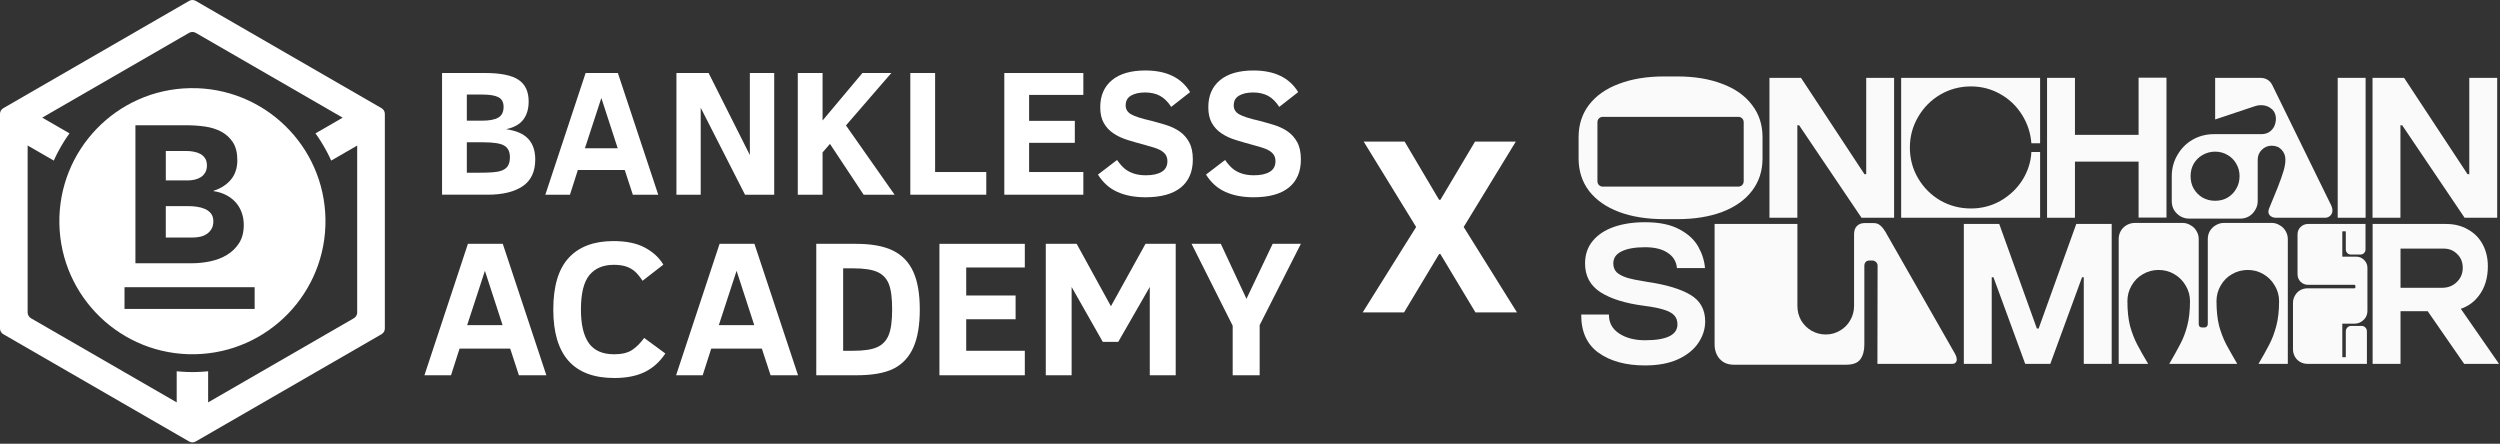 <svg width="1155" height="205" viewBox="0 0 1155 205" fill="none" xmlns="http://www.w3.org/2000/svg">
<rect x="0" y="0" width="1155" height="205" fill="#333333" stroke="none"/>
<g clip-path="url(#clip0_5698_5298)">
<path d="M1096.15 103.472H1130.06C1133.87 103.472 1137.23 104.306 1140.13 105.976C1143.08 107.592 1145.36 109.881 1146.97 112.843C1148.58 115.805 1149.39 119.198 1149.39 123.022C1149.39 128.354 1148.05 132.824 1145.36 136.433C1142.73 140.041 1139.13 142.33 1134.57 143.3L1134.81 139.664L1154.55 168.102H1138.44L1121.6 143.785H1109.04V168.102H1096.15V103.472ZM1128.29 132.959C1130.97 132.959 1133.23 132.07 1135.06 130.293C1136.88 128.516 1137.79 126.334 1137.79 123.749C1137.79 121.11 1136.93 118.983 1135.21 117.367C1133.55 115.697 1131.51 114.863 1129.1 114.863H1109.04V132.959H1128.29Z" fill="#FAFAFA"/>
<path d="M1066.05 168.102C1064.86 168.102 1063.74 167.805 1062.66 167.213C1061.64 166.621 1060.84 165.813 1060.25 164.789C1059.66 163.712 1059.36 162.581 1059.36 161.396V139.907C1059.36 138.722 1059.66 137.618 1060.25 136.594C1060.84 135.517 1061.64 134.683 1062.66 134.09C1063.74 133.498 1064.86 133.201 1066.05 133.201H1087.71C1087.87 133.201 1087.98 133.174 1088.04 133.12C1088.14 133.013 1088.19 132.878 1088.19 132.717V131.989C1088.19 131.882 1088.14 131.801 1088.04 131.747C1087.98 131.639 1087.87 131.586 1087.71 131.586H1066.37C1064.97 131.586 1063.79 131.101 1062.82 130.132C1061.91 129.162 1061.46 128.004 1061.46 126.657V108.319C1061.46 106.972 1061.91 105.841 1062.82 104.926C1063.79 103.956 1064.97 103.472 1066.37 103.472H1092.87V115.266C1092.87 115.913 1092.62 116.478 1092.14 116.963C1091.66 117.394 1091.1 117.609 1090.45 117.609H1086.18C1085.54 117.609 1084.97 117.394 1084.49 116.963C1084.01 116.478 1083.76 115.913 1083.76 115.266V106.865H1082.15V118.579H1088.6C1089.99 118.579 1091.2 119.09 1092.22 120.114C1093.24 121.137 1093.75 122.322 1093.75 123.668V143.623C1093.75 144.7 1093.49 145.696 1092.95 146.612C1092.41 147.474 1091.68 148.174 1090.77 148.713C1089.91 149.251 1088.95 149.521 1087.87 149.521H1082.15V165.031H1083.76V153.075C1083.76 152.375 1084.01 151.783 1084.49 151.298C1084.97 150.813 1085.54 150.571 1086.18 150.571H1091.1C1091.74 150.571 1092.3 150.813 1092.79 151.298C1093.27 151.783 1093.51 152.375 1093.51 153.075V168.102H1066.05Z" fill="#FAFAFA"/>
<path d="M978.839 110.421C978.839 109.074 979.161 107.835 979.805 106.704C980.449 105.573 981.336 104.685 982.463 104.039C983.644 103.338 984.933 102.988 986.329 102.988H1008.32C1009.66 102.988 1010.89 103.338 1012.02 104.039C1013.2 104.685 1014.12 105.573 1014.76 106.704C1015.46 107.835 1015.81 109.074 1015.81 110.421V149.764C1015.81 150.195 1015.94 150.572 1016.21 150.895C1016.53 151.165 1016.91 151.3 1017.34 151.3H1018.47C1018.9 151.3 1019.24 151.165 1019.51 150.895C1019.84 150.572 1020 150.195 1020 149.764V110.421C1020 109.074 1020.32 107.835 1020.96 106.704C1021.66 105.573 1022.57 104.685 1023.7 104.039C1024.88 103.338 1026.14 102.988 1027.49 102.988H1049.56C1050.84 102.988 1052.05 103.338 1053.18 104.039C1054.36 104.685 1055.27 105.573 1055.92 106.704C1056.62 107.835 1056.97 109.074 1056.97 110.421V168.103H1043.43C1045.42 164.71 1047.09 161.721 1048.43 159.136C1049.77 156.551 1050.84 153.696 1051.65 150.572C1052.51 147.395 1052.94 143.571 1052.94 139.1C1052.94 136.515 1052.27 134.118 1050.92 131.91C1049.64 129.702 1047.89 127.952 1045.69 126.659C1043.49 125.367 1041.1 124.72 1038.52 124.72C1035.84 124.72 1033.39 125.367 1031.19 126.659C1028.99 127.898 1027.25 129.648 1025.96 131.91C1024.67 134.118 1024.02 136.515 1024.02 139.1C1024.02 143.571 1024.43 147.395 1025.23 150.572C1026.09 153.696 1027.19 156.551 1028.53 159.136C1029.93 161.721 1031.62 164.71 1033.61 168.103H1002.2C1004.18 164.71 1005.85 161.721 1007.19 159.136C1008.59 156.551 1009.69 153.696 1010.49 150.572C1011.35 147.395 1011.78 143.571 1011.78 139.1C1011.78 136.515 1011.11 134.118 1009.77 131.91C1008.48 129.702 1006.73 127.952 1004.53 126.659C1002.33 125.367 999.914 124.72 997.283 124.72C994.652 124.72 992.236 125.367 990.034 126.659C987.833 127.898 986.088 129.648 984.799 131.91C983.51 134.118 982.866 136.515 982.866 139.1C982.866 143.571 983.269 147.395 984.074 150.572C984.933 153.696 986.034 156.551 987.376 159.136C988.719 161.721 990.41 164.71 992.451 168.103H978.839V110.421Z" fill="#FAFAFA"/>
<path d="M907.292 103.472H923.642L941.039 151.783H941.845L959.242 103.472H975.592V168.102H962.706V128.112H961.9L947.241 168.102H935.643L920.984 128.112H920.179V168.102H907.292V103.472Z" fill="#FAFAFA"/>
<path d="M801.082 168.506C799.203 168.506 797.592 168.103 796.249 167.295C794.907 166.433 793.887 165.302 793.189 163.902C792.491 162.448 792.142 160.885 792.142 159.216V103.472H830.4V141.362C830.4 143.732 830.963 145.94 832.091 147.986C833.272 149.979 834.856 151.568 836.843 152.753C838.883 153.938 841.112 154.53 843.528 154.53C845.89 154.53 848.065 153.938 850.052 152.753C852.092 151.568 853.676 149.979 854.804 147.986C855.985 145.94 856.576 143.732 856.576 141.362V108.32C856.576 106.542 857.032 105.223 857.945 104.361C858.858 103.499 859.985 103.068 861.328 103.068H865.677C866.59 103.068 867.395 103.284 868.094 103.715C868.792 104.146 869.436 104.765 870.027 105.573C870.617 106.327 871.315 107.458 872.121 108.966L903.291 163.579C903.72 164.386 903.962 165.14 904.016 165.841C904.069 166.487 903.908 167.025 903.533 167.456C903.211 167.887 902.646 168.103 901.841 168.103H867.369L867.449 122.7C867.449 122.054 867.208 121.515 866.724 121.084C866.241 120.599 865.677 120.357 865.033 120.357H863.744C862.939 120.357 862.321 120.599 861.892 121.084C861.516 121.569 861.328 122.107 861.328 122.7V159.216C861.328 162.07 860.71 164.332 859.476 166.002C858.294 167.672 856.066 168.506 852.791 168.506H801.082Z" fill="#FAFAFA"/>
<path d="M760.002 168.83C751.196 168.83 744.054 166.891 738.578 163.013C733.154 159.136 730.47 153.238 730.523 145.321H743.33C743.276 149.037 744.833 151.946 748.001 154.046C751.169 156.146 755.169 157.197 760.002 157.197C769.989 157.197 774.983 154.746 774.983 149.845C774.983 148.122 774.473 146.721 773.452 145.644C772.432 144.567 770.821 143.705 768.62 143.059C766.472 142.359 763.465 141.766 759.599 141.282C750.901 140.15 744.162 138.05 739.383 134.98C734.658 131.91 732.295 127.494 732.295 121.731C732.295 117.638 733.476 114.164 735.839 111.309C738.202 108.455 741.45 106.3 745.585 104.846C749.773 103.392 754.579 102.665 760.002 102.665C766.606 102.665 771.922 103.769 775.949 105.977C779.977 108.132 782.876 110.825 784.648 114.056C786.42 117.234 787.44 120.492 787.709 123.832H774.741C774.473 120.815 773.05 118.473 770.472 116.803C767.949 115.079 764.459 114.218 760.002 114.218C755.33 114.218 751.706 114.864 749.129 116.157C746.605 117.395 745.343 119.254 745.343 121.731C745.343 123.347 745.853 124.693 746.873 125.771C747.947 126.794 749.585 127.655 751.787 128.356C754.042 129.002 757.102 129.621 760.968 130.214C769.775 131.506 776.433 133.499 780.943 136.192C785.507 138.885 787.789 142.978 787.789 148.472C787.789 151.973 786.742 155.285 784.648 158.408C782.554 161.532 779.413 164.064 775.225 166.003C771.036 167.888 765.962 168.83 760.002 168.83Z" fill="#FAFAFA"/>
<path d="M1096.11 35.968H1110.69L1140.01 80.482H1140.81V35.968H1153.7V100.598H1138.64L1109.8 57.861H1109V100.598H1096.11V35.968Z" fill="#FAFAFA"/>
<path d="M1080.02 35.968H1092.91V100.598H1080.02V35.968Z" fill="#FAFAFA"/>
<path d="M1011.48 101.002C1009.98 101.002 1008.61 100.652 1007.38 99.951C1006.14 99.198 1005.15 98.228 1004.4 97.043C1003.7 95.805 1003.35 94.431 1003.35 92.923V81.451C1003.35 77.897 1004.21 74.638 1005.93 71.676C1007.64 68.66 1009.98 66.29 1012.93 64.567C1015.94 62.843 1019.24 61.981 1022.84 61.981H1044.75C1046.47 61.981 1047.89 61.497 1049.02 60.527C1050.14 59.558 1050.87 58.373 1051.19 56.972C1051.57 55.518 1051.57 54.172 1051.19 52.933C1050.82 51.694 1050.12 50.725 1049.1 50.025C1048.13 49.271 1046.98 48.813 1045.63 48.651C1044.29 48.49 1042.92 48.651 1041.53 49.136L1023.4 55.195V35.968H1044.18C1045.47 35.968 1046.57 36.237 1047.49 36.776C1048.45 37.314 1049.23 38.176 1049.82 39.361L1076.96 94.781C1077.5 95.912 1077.69 96.936 1077.53 97.851C1077.37 98.713 1076.96 99.386 1076.32 99.871C1075.68 100.356 1074.98 100.598 1074.23 100.598H1051.43C1050.31 100.598 1049.37 100.221 1048.61 99.467C1047.92 98.659 1047.81 97.636 1048.29 96.397L1051.27 89.126L1052.32 86.541C1053.55 83.417 1054.44 80.912 1054.98 79.028C1055.57 77.089 1055.86 75.338 1055.86 73.776C1055.86 71.945 1055.27 70.41 1054.09 69.171C1052.96 67.933 1051.43 67.313 1049.5 67.313C1047.73 67.313 1046.2 67.96 1044.91 69.252C1043.67 70.491 1043.06 71.999 1043.06 73.776V92.923C1043.06 94.377 1042.68 95.724 1041.93 96.963C1041.23 98.201 1040.26 99.198 1039.03 99.951C1037.79 100.652 1036.45 101.002 1035 101.002H1011.48ZM1023.4 92.761C1025.5 92.761 1027.4 92.277 1029.12 91.307C1030.84 90.284 1032.18 88.91 1033.15 87.187C1034.17 85.463 1034.68 83.525 1034.68 81.37C1034.68 79.27 1034.17 77.358 1033.15 75.635C1032.18 73.911 1030.84 72.565 1029.12 71.595C1027.4 70.572 1025.5 70.06 1023.4 70.06C1021.31 70.06 1019.38 70.572 1017.6 71.595C1015.89 72.565 1014.52 73.911 1013.5 75.635C1012.53 77.358 1012.05 79.27 1012.05 81.37C1012.05 83.525 1012.53 85.463 1013.5 87.187C1014.52 88.91 1015.89 90.284 1017.6 91.307C1019.32 92.277 1021.26 92.761 1023.4 92.761Z" fill="#FAFAFA"/>
<path d="M945.742 35.968H958.629V62.305H988.027V35.888H1000.91V100.518H988.027V74.666H958.629V100.598H945.742V35.968Z" fill="#FAFAFA"/>
<path d="M878.336 35.968H942.528V66.182H938.501C938.126 61.389 936.675 56.999 934.152 53.014C931.628 48.975 928.299 45.797 924.165 43.481C920.03 41.111 915.493 39.926 910.553 39.926C905.452 39.926 900.727 41.192 896.377 43.723C892.082 46.255 888.672 49.702 886.149 54.064C883.625 58.373 882.363 63.086 882.363 68.202C882.363 73.319 883.625 78.031 886.149 82.34C888.672 86.648 892.082 90.069 896.377 92.6C900.727 95.077 905.452 96.316 910.553 96.316C915.6 96.316 920.218 95.104 924.406 92.681C928.648 90.203 932.004 86.972 934.474 82.986C936.944 78.947 938.286 74.692 938.501 70.222H942.528V100.598H878.336V35.968Z" fill="#FAFAFA"/>
<path d="M817.487 35.968H832.066L861.383 80.482H862.189V35.968H875.075V100.598H860.014L831.18 57.861H830.374V100.598H817.487V35.968Z" fill="#FAFAFA"/>
<path d="M729.314 63.355C729.314 57.592 730.925 52.61 734.147 48.409C737.422 44.154 742.04 40.923 748 38.714C753.961 36.452 760.887 35.321 768.78 35.321H774.982C782.822 35.321 789.695 36.452 795.601 38.714C801.562 40.923 806.152 44.154 809.374 48.409C812.649 52.61 814.287 57.592 814.287 63.355V73.211C814.287 78.974 812.649 83.983 809.374 88.237C806.152 92.438 801.562 95.67 795.601 97.932C789.695 100.14 782.822 101.244 774.982 101.244H768.78C760.887 101.244 753.961 100.14 748 97.932C742.04 95.67 737.422 92.438 734.147 88.237C730.925 83.983 729.314 78.974 729.314 73.211V63.355ZM803.092 86.218C803.575 86.218 804.004 86.11 804.38 85.894C804.756 85.679 805.052 85.383 805.266 85.006C805.481 84.629 805.588 84.198 805.588 83.713V56.407C805.588 55.976 805.481 55.572 805.266 55.195C805.052 54.818 804.756 54.522 804.38 54.306C804.004 54.091 803.575 53.983 803.092 53.983H740.429C740 53.983 739.597 54.091 739.221 54.306C738.845 54.522 738.55 54.818 738.335 55.195C738.12 55.572 738.013 55.976 738.013 56.407V83.713C738.013 84.198 738.12 84.629 738.335 85.006C738.55 85.383 738.845 85.679 739.221 85.894C739.597 86.11 740 86.218 740.429 86.218H803.092Z" fill="#FAFAFA"/>
</g>
<path d="M648.942 65.421L664.853 92.312H665.469L681.457 65.421H700.296L676.218 104.871L700.835 144.321H681.65L665.469 117.392H664.853L648.672 144.321H629.564L654.258 104.871L630.026 65.421H648.942Z" fill="white"/>
<g clip-path="url(#clip1_5698_5298)">
<path d="M89.973 82.993C91.024 82.753 91.97 82.362 92.811 81.824C93.651 81.286 94.324 80.562 94.837 79.663C95.346 78.763 95.602 77.682 95.602 76.421C95.602 75.16 95.317 74.003 94.749 73.133C94.177 72.263 93.441 71.586 92.541 71.106C91.642 70.627 90.62 70.282 89.481 70.072C88.341 69.862 87.231 69.757 86.151 69.757H76.606V83.354H86.781C87.862 83.354 88.926 83.232 89.977 82.993H89.973Z" fill="white"/>
<path d="M266.982 78.54H288.631L292.368 89.956H304.107L285.46 33.737H270.551L251.946 89.956H263.319L266.973 78.54H266.982ZM277.825 45.27L285.381 68.504H270.227L277.825 45.27Z" fill="white"/>
<path d="M241.473 86.032C245.345 83.421 247.284 79.297 247.284 73.663C247.284 69.656 246.207 66.486 244.055 64.156C241.902 61.827 238.471 60.339 233.758 59.687C237.361 58.956 240.006 57.509 241.7 55.34C243.39 53.174 244.24 50.345 244.24 46.851C244.24 42.301 242.684 38.976 239.568 36.878C236.453 34.78 231.294 33.728 224.092 33.728H204.229V89.947H225.353C232.231 89.947 237.605 88.639 241.477 86.028L241.473 86.032ZM215.678 43.689H222.99C226.295 43.689 228.729 44.101 230.302 44.929C231.87 45.753 232.656 47.238 232.656 49.378C232.656 51.732 231.836 53.385 230.201 54.335C228.561 55.285 226.051 55.756 222.666 55.756H215.678V43.693V43.689ZM215.678 79.797V65.742H223.436C228.119 65.742 231.315 66.263 233.022 67.306C234.729 68.348 235.582 70.131 235.582 72.645C235.582 74.487 235.196 75.921 234.426 76.951C233.653 77.981 232.421 78.713 230.73 79.146C229.036 79.579 225.958 79.793 221.489 79.793H215.678V79.797Z" fill="white"/>
<path d="M500.504 79.473H475.446V65.989H496.565V55.831H475.446V43.849H500.504V33.732H463.988V89.955H500.504V79.473Z" fill="white"/>
<path d="M586.641 79.372C584.896 80.444 582.462 80.978 579.35 80.978C577.265 80.978 575.423 80.722 573.826 80.209C572.228 79.696 570.845 78.977 569.684 78.056C568.52 77.135 567.288 75.756 565.988 73.915L557.176 80.659C559.476 84.342 562.461 87.012 566.131 88.66C569.802 90.312 574.128 91.136 579.111 91.136C586.313 91.136 591.762 89.631 595.462 86.629C599.158 83.623 601.008 79.305 601.008 73.671C601.008 70.45 600.453 67.81 599.343 65.75C598.233 63.694 596.761 62.024 594.936 60.755C593.107 59.481 591.03 58.488 588.701 57.77C586.372 57.05 584.017 56.382 581.633 55.76C577.328 54.784 574.309 53.817 572.577 52.854C570.845 51.892 569.979 50.504 569.979 48.692C569.979 46.632 570.811 45.122 572.476 44.164C574.141 43.205 576.302 42.722 578.955 42.722C581.608 42.722 583.895 43.234 585.821 44.265C587.743 45.295 589.479 47.002 591.022 49.382L599.755 42.558C595.718 35.898 588.84 32.563 579.119 32.563C572.405 32.563 567.241 34.06 563.642 37.05C560.039 40.043 558.24 44.206 558.24 49.541C558.24 52.463 558.782 54.889 559.862 56.811C560.947 58.732 562.427 60.33 564.311 61.604C566.194 62.878 568.427 63.912 571.013 64.711C573.599 65.51 576.353 66.305 579.279 67.087C582.285 67.873 584.396 68.571 585.615 69.18C586.834 69.79 587.747 70.513 588.356 71.354C588.966 72.195 589.269 73.238 589.269 74.482C589.269 76.677 588.394 78.308 586.649 79.376L586.641 79.372Z" fill="white"/>
<path d="M323.726 49.781L344.198 89.955H357.686V33.732H346.43V71.632L327.38 33.732H312.513V89.955H323.726V49.781Z" fill="white"/>
<path d="M380.028 70.417L383.442 66.473L398.999 89.955H413.298L390.834 57.946L411.793 33.732H398.431L380.028 55.672V33.732H368.575V89.955H380.028V70.417Z" fill="white"/>
<path d="M455.663 79.473H432.021V33.732H420.568V89.955H455.663V79.473Z" fill="white"/>
<path d="M513.252 141.477L497.414 112.651H483.152V173.377H495.089V132.572L509.477 157.934H516.633L531.197 132.572V173.377H543.176V112.651H529.221L513.252 141.477Z" fill="white"/>
<path d="M434.019 173.377H473.461V162.058H446.392V147.49H469.206V136.52H446.392V123.579H473.461V112.651H434.019V173.377Z" fill="white"/>
<path d="M412.541 115.767C408.316 113.69 402.619 112.651 395.454 112.651H377.114V173.373H395.631C403.001 173.373 408.72 172.364 412.785 170.346C416.851 168.327 419.891 165.094 421.913 160.65C423.931 156.206 424.94 150.324 424.94 143.012C424.94 135.7 423.931 129.886 421.913 125.484C419.895 121.081 416.771 117.844 412.546 115.767H412.541ZM410.591 154.73C409.539 157.362 407.773 159.241 405.305 160.368C402.833 161.495 399.154 162.058 394.273 162.058H389.534V123.974H394.273C399.158 123.974 402.842 124.529 405.331 125.643C407.816 126.757 409.577 128.591 410.616 131.151C411.654 133.712 412.171 137.639 412.171 142.932C412.171 148.226 411.646 152.102 410.591 154.734V154.73Z" fill="white"/>
<path d="M332.447 112.651L312.354 173.373H324.639L328.587 161.045H351.973L356.009 173.373H368.69L348.55 112.651H332.447ZM332.098 150.21L340.301 125.114L348.462 150.21H332.098Z" fill="white"/>
<path d="M92.491 109.372C93.601 109.132 94.606 108.712 95.506 108.111C96.405 107.509 97.141 106.731 97.713 105.769C98.285 104.81 98.567 103.637 98.567 102.258C98.567 100.757 98.192 99.542 97.44 98.612C96.691 97.683 95.745 96.977 94.602 96.498C93.462 96.018 92.23 95.686 90.91 95.505C89.59 95.325 88.358 95.236 87.219 95.236H76.594V109.733H89.199C90.279 109.733 91.377 109.612 92.487 109.372H92.491Z" fill="white"/>
<path d="M575.861 138.055L564.017 112.651H550.504L569.5 150.475V173.377H581.958V150.21L601 112.651H587.97L575.861 138.055Z" fill="white"/>
<path d="M549.415 65.747C548.305 63.691 546.834 62.022 545.009 60.752C543.18 59.478 541.103 58.486 538.774 57.767C536.445 57.048 534.09 56.379 531.706 55.757C527.401 54.781 524.382 53.814 522.65 52.852C520.917 51.889 520.051 50.501 520.051 48.689C520.051 46.629 520.884 45.119 522.549 44.161C524.214 43.202 526.375 42.719 529.028 42.719C531.681 42.719 533.968 43.232 535.894 44.262C537.815 45.292 539.552 46.999 541.095 49.379L549.827 42.555C545.791 35.895 538.913 32.56 529.192 32.56C522.477 32.56 517.314 34.057 513.715 37.047C510.112 40.04 508.312 44.203 508.312 49.538C508.312 52.461 508.855 54.886 509.935 56.808C511.02 58.729 512.5 60.327 514.383 61.601C516.267 62.875 518.5 63.909 521.085 64.708C523.671 65.507 526.425 66.302 529.352 67.084C532.358 67.87 534.468 68.568 535.688 69.178C536.907 69.787 537.819 70.51 538.429 71.351C539.039 72.192 539.341 73.235 539.341 74.479C539.341 76.674 538.467 78.305 536.722 79.374C534.977 80.446 532.543 80.98 529.431 80.98C527.346 80.98 525.504 80.723 523.907 80.21C522.309 79.697 520.926 78.978 519.765 78.058C518.601 77.137 517.369 75.758 516.07 73.916L507.257 80.66C509.557 84.343 512.542 87.013 516.212 88.661C519.883 90.314 524.209 91.138 529.192 91.138C536.394 91.138 541.843 89.632 545.543 86.63C549.239 83.624 551.089 79.306 551.089 73.672C551.089 70.451 550.534 67.811 549.424 65.751L549.415 65.747Z" fill="white"/>
<path d="M292.146 161.617C290.14 162.991 287.34 163.677 283.745 163.677C278.393 163.677 274.495 161.966 272.052 158.543C269.609 155.121 268.39 149.945 268.39 143.012C268.39 135.582 269.689 130.28 272.296 127.106C274.899 123.932 278.687 122.346 283.661 122.346C285.738 122.346 287.521 122.582 289.013 123.049C290.506 123.515 291.834 124.218 293.008 125.155C294.176 126.093 295.463 127.611 296.867 129.717L306.475 122.258C304.515 119.012 301.665 116.385 297.918 114.383C294.172 112.378 289.333 111.377 283.396 111.377C274.415 111.377 267.541 113.95 262.773 119.096C258.005 124.247 255.621 132.214 255.621 143.007C255.621 164.097 265.022 174.638 283.833 174.638C289.362 174.638 294.021 173.726 297.809 171.897C301.597 170.068 304.793 167.209 307.395 163.319L297.611 156.125C295.972 158.409 294.151 160.237 292.15 161.608L292.146 161.617Z" fill="white"/>
<path d="M87.824 40.725C53.877 41.318 26.838 69.32 27.43 103.263C28.023 137.21 56.025 164.249 89.968 163.657C123.915 163.064 150.955 135.062 150.362 101.119C149.769 67.172 121.767 40.133 87.824 40.725ZM62.555 57.871H86.327C89.09 57.871 91.865 58.065 94.656 58.456C97.448 58.847 99.954 59.625 102.174 60.798C104.394 61.967 106.198 63.602 107.577 65.704C108.956 67.807 109.65 70.598 109.65 74.08C109.65 77.561 108.645 80.668 106.635 83.04C104.625 85.411 101.968 87.105 98.667 88.127V88.308C100.77 88.606 102.674 89.195 104.385 90.065C106.097 90.936 107.568 92.046 108.796 93.395C110.028 94.745 110.974 96.322 111.634 98.121C112.294 99.921 112.626 101.842 112.626 103.885C112.626 107.249 111.907 110.053 110.465 112.303C109.023 114.552 107.165 116.369 104.882 117.752C102.599 119.131 100.034 120.123 97.183 120.724C94.332 121.326 91.495 121.624 88.673 121.624H62.563V57.876L62.555 57.871ZM117.651 142.739H57.522V132.678H117.651V142.739Z" fill="white"/>
<path d="M176.303 50L90.393 0.4C89.468 -0.134 88.328 -0.134 87.403 0.4L1.493 50C0.568 50.534 0 51.522 0 52.59V151.791C0 152.859 0.572 153.847 1.493 154.381L87.403 203.982C88.328 204.515 89.468 204.515 90.393 203.982L176.303 154.381C177.228 153.847 177.796 152.859 177.796 151.791V52.59C177.796 51.522 177.224 50.534 176.303 50ZM165.023 144.345C165.023 145.455 164.43 146.481 163.471 147.036L96.157 185.898V171.531C96.157 171.531 92.419 171.905 88.896 171.905C85.372 171.905 81.635 171.531 81.635 171.531V185.898L14.32 147.036C13.358 146.481 12.769 145.455 12.769 144.345V67.218L24.853 74.193C24.853 74.193 25.891 71.649 28.158 67.718C30.428 63.787 32.11 61.617 32.11 61.617L19.509 54.343L87.344 15.182C88.307 14.627 89.489 14.627 90.451 15.182L158.312 54.364L145.741 61.621C145.741 61.621 147.422 63.791 149.693 67.722C151.963 71.653 152.998 74.197 152.998 74.197L165.018 67.255V144.345H165.023Z" fill="white"/>
<path d="M216.179 112.651L196.086 173.373H208.371L212.32 161.045H235.705L239.741 173.373H252.422L232.283 112.651H216.179ZM215.83 150.21L224.033 125.114L232.194 150.21H215.83Z" fill="white"/>
</g>
<defs>
<clipPath id="clip0_5698_5298">
<rect width="425.231" height="133.644" fill="white" transform="translate(729.315 35.321)"/>
</clipPath>
<clipPath id="clip1_5698_5298">
<rect width="601" height="204.377" fill="white"/>
</clipPath>
</defs>
</svg>
